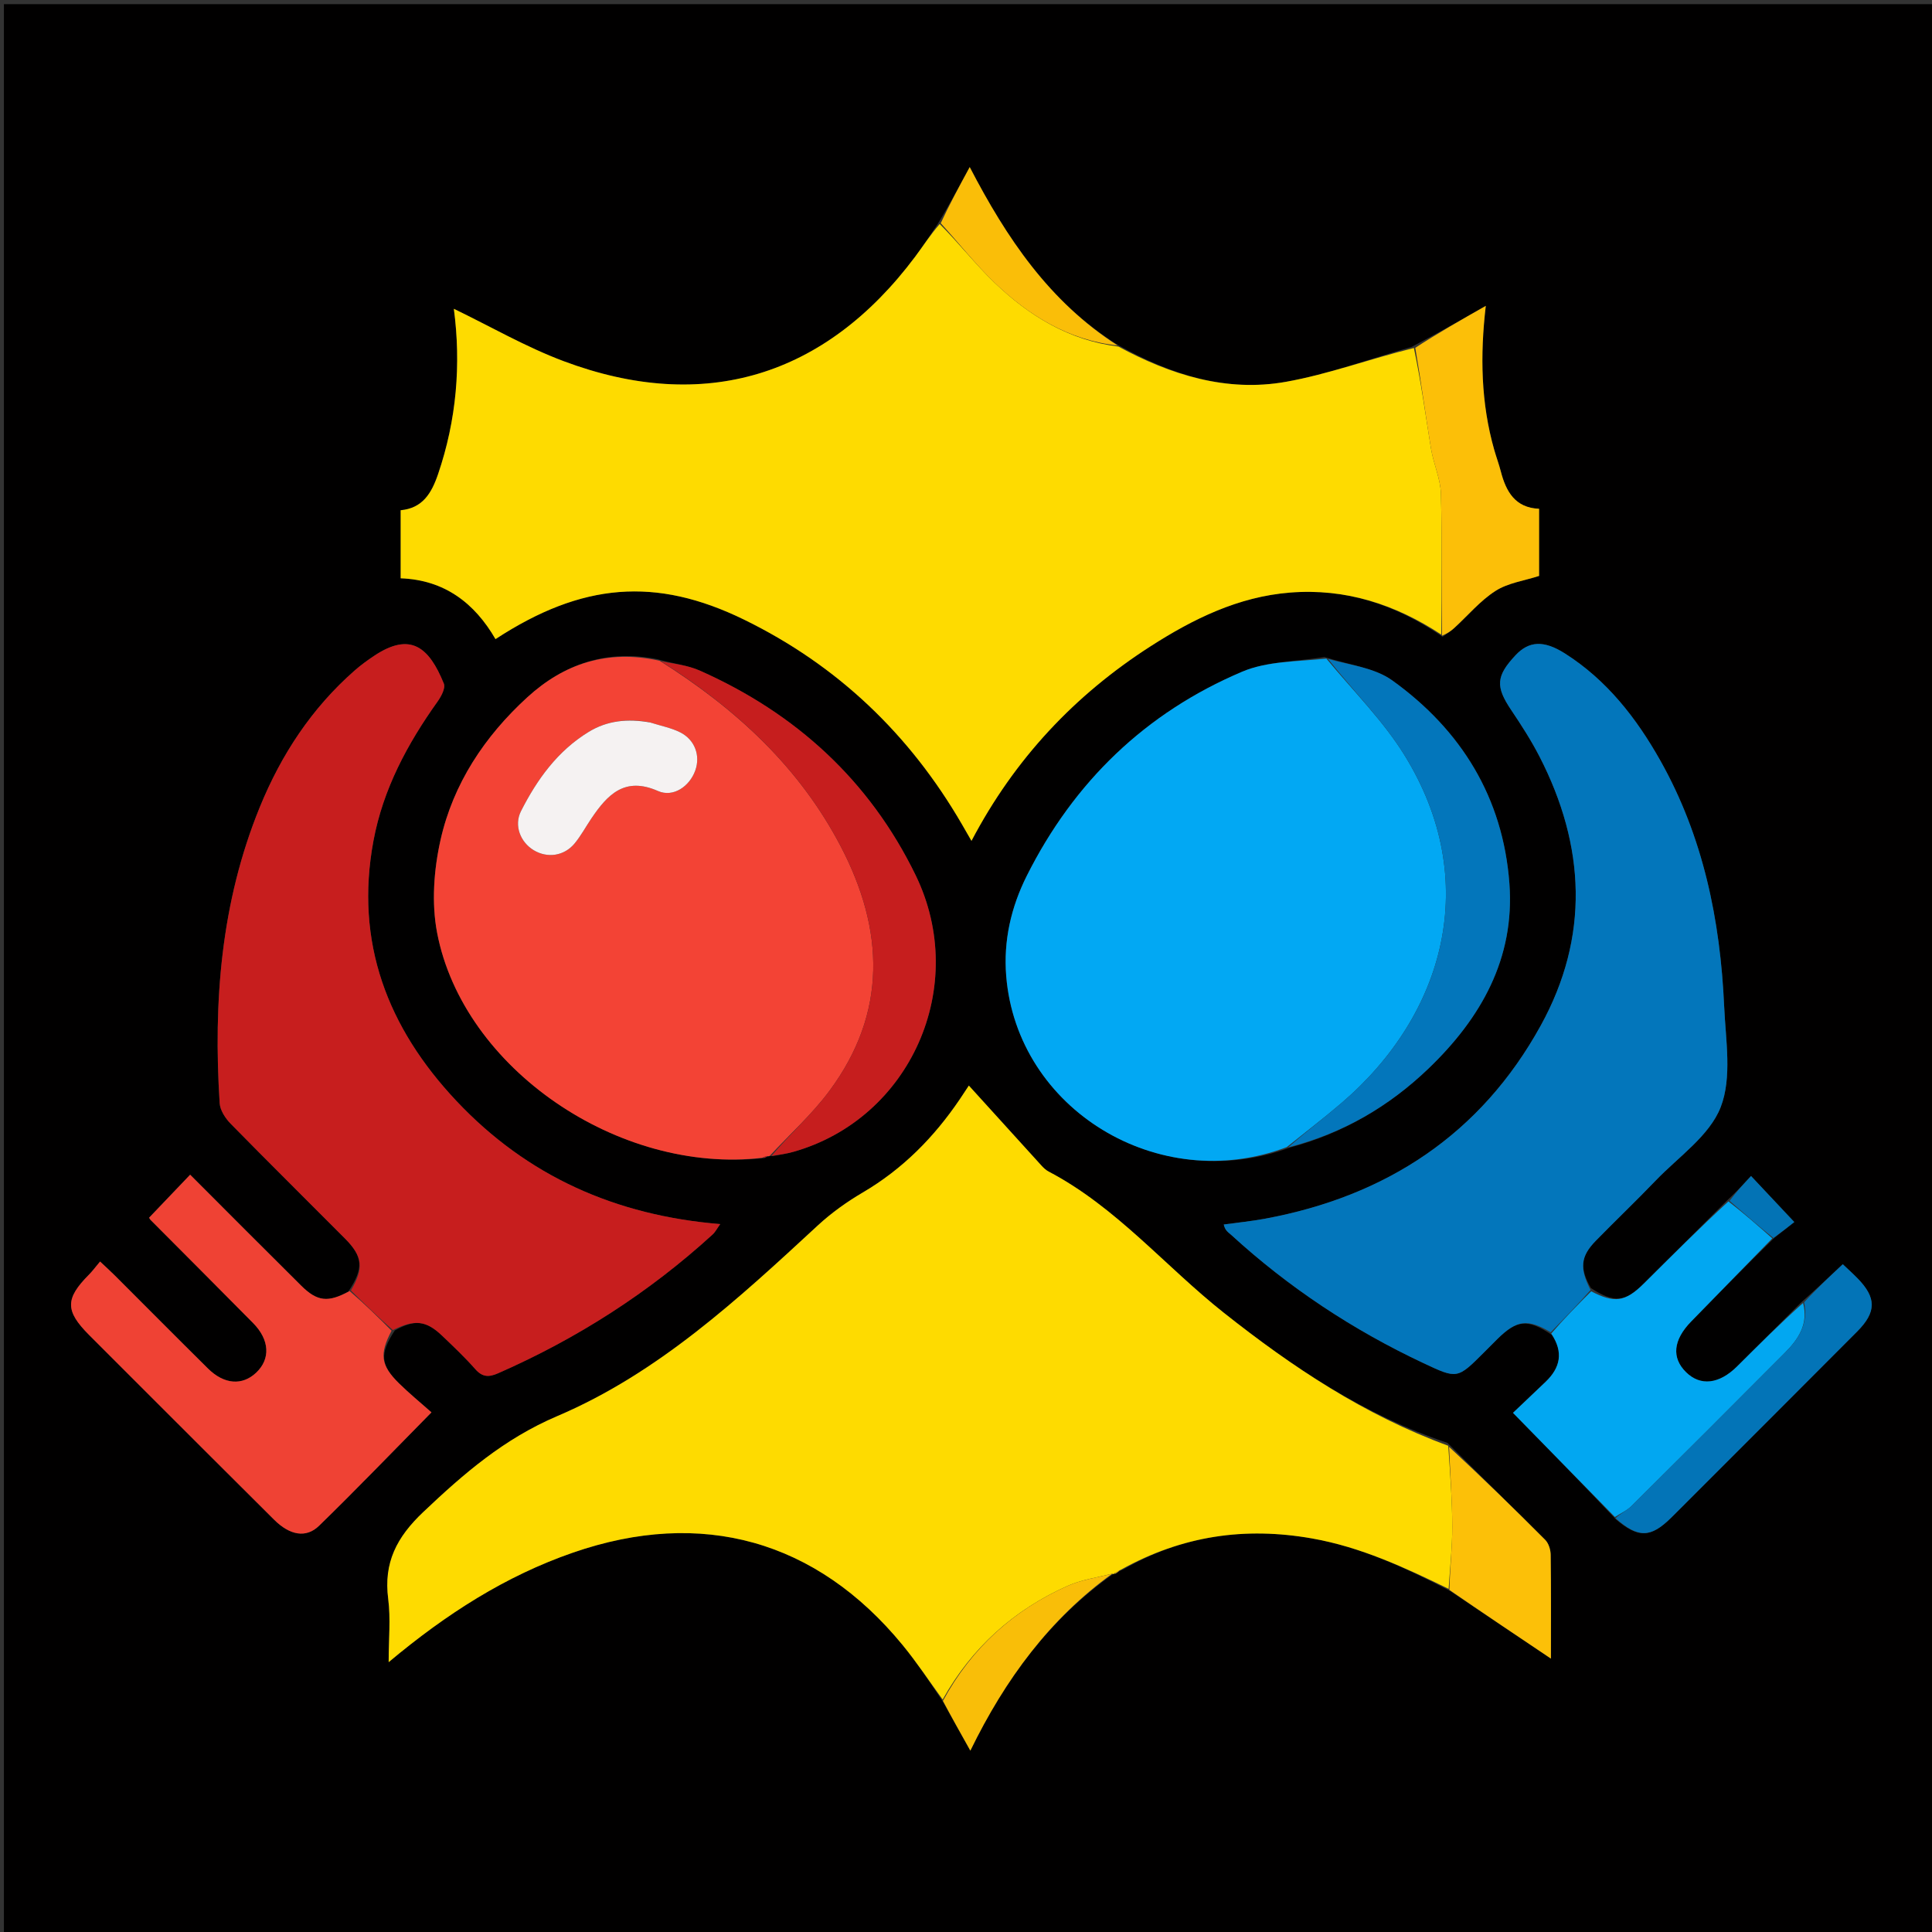 <svg version="1.1" id="Layer_1" xmlns="http://www.w3.org/2000/svg" xmlns:xlink="http://www.w3.org/1999/xlink" x="0px" y="0px"
	 width="100%" viewBox="0 0 512 512" enable-background="new 0 0 512 512" xml:space="preserve">
<rect x="0" y="0" width="512" height="512" fill="#333333" stroke="none"/>
<path fill="#010000" opacity="1" stroke="none" 
	d="
M308,513 
	C205.358,513 103.217,513 1.037,513 
	C1.037,342.4 1.037,171.8 1.037,1.1 
	C171.558,1.1 342.117,1.1 512.838,1.1 
	C512.838,171.667 512.838,342.333 512.838,513 
	C444.8,513 376.65,513 308,513 
M295.645,417.085 
	C296.099,416.727 296.554,416.368 297.71,415.905 
	C313.346,406.931 330.001,404.585 347.69,407.701 
	C360.618,409.979 372.282,415.406 384.301,421.626 
	C393.139,427.556 401.977,433.486 411.012,439.549 
	C411.012,430.265 411.071,421.148 410.947,412.034 
	C410.928,410.688 410.403,408.989 409.491,408.072 
	C401.08,399.625 392.532,391.313 383.596,382.38 
	C361.482,374.977 342.481,362.272 324.372,347.938 
	C308.767,335.586 295.852,319.897 277.891,310.468 
	C277.171,310.09 276.535,309.48 275.979,308.87 
	C269.565,301.831 263.174,294.77 256.757,287.693 
	C256.186,288.555 255.287,289.94 254.362,291.307 
	C247.551,301.37 239.234,309.805 228.657,316.017 
	C224.415,318.509 220.312,321.44 216.705,324.776 
	C195.623,344.274 174.387,363.916 147.709,375.273 
	C133.555,381.299 122.918,390.518 112.157,400.717 
	C105.134,407.373 101.636,414.107 102.878,423.72 
	C103.556,428.964 102.999,434.367 102.999,440.487 
	C118.333,427.645 133.988,417.649 151.825,411.469 
	C185.97,399.64 216.405,408.178 239.204,435.956 
	C242.991,440.569 246.292,445.582 249.946,451.085 
	C252.231,455.162 254.517,459.24 257.154,463.943 
	C266.471,444.83 278.321,428.918 295.067,417.088 
	C295.067,417.088 295.056,417.169 295.645,417.085 
M477.281,345.203 
	C471.64,350.84 466.014,356.492 460.353,362.109 
	C455.593,366.832 450.645,367.385 446.851,363.675 
	C442.921,359.834 443.4,355.099 448.192,350.196 
	C455.361,342.862 462.519,335.518 470.283,327.984 
	C472.297,326.393 474.311,324.801 475.508,323.855 
	C471.13,319.197 467.701,315.548 464.044,311.657 
	C462.082,313.767 460.083,315.915 457.478,318.345 
	C450.188,325.627 442.915,332.926 435.602,340.184 
	C430.699,345.049 427.831,345.406 421.608,341.35 
	C418.586,336.106 418.834,332.982 422.884,328.837 
	C428.121,323.475 433.555,318.305 438.741,312.896 
	C444.803,306.572 453.047,300.996 455.998,293.406 
	C459.05,285.558 457.324,275.663 456.922,266.698 
	C455.895,243.845 451.38,221.783 440.028,201.597 
	C433.679,190.307 425.822,180.217 414.705,173.165 
	C409.067,169.588 405.154,169.894 401.647,173.631 
	C396.442,179.178 396.314,181.964 400.483,188.165 
	C403.171,192.164 405.8,196.244 407.998,200.523 
	C420.155,224.186 421.286,248.231 408.32,271.766 
	C392.451,300.57 367.404,317.004 335.284,322.962 
	C331.654,323.635 327.967,323.999 324.307,324.506 
	C324.669,326.178 325.595,326.629 326.323,327.296 
	C341.549,341.23 358.562,352.472 377.23,361.245 
	C386.208,365.465 386.196,365.491 393.321,358.357 
	C394.498,357.179 395.667,355.992 396.853,354.823 
	C401.966,349.789 404.846,349.432 411.239,353.753 
	C414.415,358.379 413.477,362.478 409.619,366.18 
	C406.659,369.019 403.676,371.835 400.956,374.42 
	C410.363,384.032 419.167,393.029 428.261,402.673 
	C434.172,407.661 437.423,407.573 442.842,402.243 
	C445.092,400.029 447.31,397.782 449.542,395.549 
	C463.754,381.327 477.988,367.126 492.167,352.871 
	C497.312,347.698 497.291,343.908 492.275,338.775 
	C490.925,337.393 489.481,336.103 488.358,335.035 
	C484.602,338.55 481.228,341.708 477.281,345.203 
M104.635,352.581 
	C109.922,349.624 112.898,349.908 117.171,353.983 
	C120.184,356.856 123.22,359.728 125.967,362.846 
	C127.875,365.012 129.581,364.996 132.056,363.909 
	C152.968,354.723 171.944,342.573 188.824,327.177 
	C189.565,326.502 190.042,325.537 190.868,324.395 
	C163.122,322.12 139.739,311.691 120.991,291.798 
	C102.703,272.393 93.953,249.713 98.973,222.8 
	C101.528,209.101 107.953,197.143 115.962,185.913 
	C116.922,184.567 118.103,182.351 117.624,181.169 
	C113.72,171.538 108.821,167.36 99.158,173.795 
	C97.361,174.992 95.599,176.274 93.979,177.697 
	C82.617,187.675 74.541,199.961 68.857,213.879 
	C58.55,239.112 56.509,265.5 58.215,292.352 
	C58.334,294.236 59.723,296.363 61.121,297.79 
	C71.144,308.023 81.345,318.08 91.441,328.242 
	C96.167,332.998 96.461,336.08 92.302,342.286 
	C86.969,345.233 84.106,344.96 79.838,340.731 
	C70.049,331.031 60.335,321.254 50.392,311.309 
	C46.591,315.29 43.069,318.979 39.514,322.703 
	C39.581,322.804 39.726,323.12 39.956,323.351 
	C48.99,332.437 58.061,341.486 67.061,350.606 
	C71.469,355.073 71.723,360.126 67.899,363.761 
	C64.222,367.257 59.405,366.918 55.107,362.666 
	C46.824,354.473 38.622,346.198 30.377,337.966 
	C29.255,336.846 28.074,335.784 26.521,334.319 
	C25.287,335.784 24.497,336.869 23.561,337.81 
	C17.271,344.139 17.251,347.392 23.544,353.716 
	C27.066,357.256 30.604,360.779 34.137,364.308 
	C46.973,377.129 59.785,389.972 72.659,402.755 
	C76.796,406.863 81.108,407.7 84.552,404.349 
	C94.414,394.756 103.95,384.827 114.346,374.289 
	C111.397,371.67 108.435,369.257 105.726,366.586 
	C100.841,361.77 100.534,358.805 104.635,352.581 
M174.201,174.699 
	C160.936,172.032 149.468,175.889 139.717,184.813 
	C128.431,195.141 120.097,207.678 116.744,222.607 
	C114.968,230.517 114.328,239.328 115.844,247.22 
	C122.749,283.165 163.97,311.269 202.584,306.888 
	C202.917,306.709 203.25,306.53 203.815,306.448 
	C203.815,306.448 204.008,306.285 204.856,306.378 
	C206.646,306.008 208.468,305.748 210.222,305.253 
	C241.223,296.504 257.005,261.415 242.631,231.893 
	C230.436,206.847 210.903,189.024 185.491,177.731 
	C182.225,176.28 178.488,175.888 174.201,174.699 
M351.002,174.123 
	C343.696,175.338 335.815,175.198 329.186,178.009 
	C303.596,188.859 284.602,207.204 272.119,232.079 
	C267.956,240.375 265.897,249.287 266.655,258.64 
	C269.521,294.007 307.062,316.891 341.781,304.129 
	C355.895,300.364 368.125,293.201 378.599,283.142 
	C392.485,269.808 401.48,253.97 400.007,234.131 
	C398.321,211.415 387.246,193.442 368.954,180.312 
	C364.252,176.936 357.633,176.232 351.002,174.123 
M382.315,168.76 
	C383.329,168.002 384.413,167.32 385.345,166.472 
	C388.993,163.151 392.234,159.218 396.323,156.599 
	C399.64,154.474 403.953,153.903 407.876,152.627 
	C407.876,146.85 407.876,141.056 407.876,134.831 
	C401.534,134.579 399.108,130.268 397.723,124.904 
	C397.226,122.981 396.526,121.111 395.982,119.198 
	C392.455,106.802 392.212,94.173 393.748,81.059 
	C387.117,84.831 380.952,88.338 374.066,91.95 
	C362.974,95.105 352.045,99.185 340.749,101.191 
	C325.006,103.986 310.256,99.343 295.994,91.267 
	C278.107,79.985 266.767,63.117 256.986,44.276 
	C254.029,49.73 251.522,54.355 248.48,59.395 
	C246.501,62.276 244.622,65.23 242.53,68.025 
	C218.691,99.875 186.557,109.645 149.387,95.721 
	C139.346,91.96 129.941,86.503 120.276,81.839 
	C122.218,96.498 121.014,111.233 116.087,125.675 
	C114.349,130.77 111.955,134.693 106.18,135.219 
	C106.18,141.314 106.18,147.109 106.18,153.256 
	C117.767,153.681 125.765,159.789 131.314,169.37 
	C154.184,154.421 173.793,152.774 197.208,164.219 
	C221.988,176.33 241.115,194.63 254.943,218.481 
	C255.729,219.837 256.508,221.198 257.452,222.839 
	C268.868,201.094 284.825,184.156 304.968,171.234 
	C316.23,164.01 328.166,158.133 341.856,157.041 
	C356.568,155.869 369.775,160.156 382.315,168.76 
z"/>
<path fill="#FEDB00" opacity="1" stroke="none" 
	d="
M296.385,91.84 
	C310.256,99.343 325.006,103.986 340.749,101.191 
	C352.045,99.185 362.974,95.105 374.7,92.226 
	C376.616,101.291 377.792,110.098 379.226,118.862 
	C379.889,122.91 381.751,126.857 381.861,130.884 
	C382.202,143.301 381.961,155.735 381.946,168.162 
	C369.775,160.156 356.568,155.869 341.856,157.041 
	C328.166,158.133 316.23,164.01 304.968,171.234 
	C284.825,184.156 268.868,201.094 257.452,222.839 
	C256.508,221.198 255.729,219.837 254.943,218.481 
	C241.115,194.63 221.988,176.33 197.208,164.219 
	C173.793,152.774 154.184,154.421 131.314,169.37 
	C125.765,159.789 117.767,153.681 106.18,153.256 
	C106.18,147.109 106.18,141.314 106.18,135.219 
	C111.955,134.693 114.349,130.77 116.087,125.675 
	C121.014,111.233 122.218,96.498 120.276,81.839 
	C129.941,86.503 139.346,91.96 149.387,95.721 
	C186.557,109.645 218.691,99.875 242.53,68.025 
	C244.622,65.23 246.501,62.276 249.036,59.359 
	C254.195,64.514 258.488,70.028 263.471,74.824 
	C272.696,83.702 283.329,90.206 296.385,91.84 
z"/>
<path fill="#FEDB00" opacity="1" stroke="none" 
	d="
M383.907,421.07 
	C372.282,415.406 360.618,409.979 347.69,407.701 
	C330.001,404.585 313.346,406.931 297.061,415.988 
	C295.96,416.437 295.508,416.803 295.056,417.169 
	C295.056,417.169 295.067,417.088 294.686,417.063 
	C290.51,418.088 286.511,418.681 282.955,420.266 
	C268.64,426.648 257.502,436.667 249.817,450.41 
	C246.292,445.582 242.991,440.569 239.204,435.956 
	C216.405,408.178 185.97,399.64 151.825,411.469 
	C133.988,417.649 118.333,427.645 102.999,440.487 
	C102.999,434.367 103.556,428.964 102.878,423.72 
	C101.636,414.107 105.134,407.373 112.157,400.717 
	C122.918,390.518 133.555,381.299 147.709,375.273 
	C174.387,363.916 195.623,344.274 216.705,324.776 
	C220.312,321.44 224.415,318.509 228.657,316.017 
	C239.234,309.805 247.551,301.37 254.362,291.307 
	C255.287,289.94 256.186,288.555 256.757,287.693 
	C263.174,294.77 269.565,301.831 275.979,308.87 
	C276.535,309.48 277.171,310.09 277.891,310.468 
	C295.852,319.897 308.767,335.586 324.372,347.938 
	C342.481,362.272 361.482,374.977 383.804,383.142 
	C384.32,390.786 384.854,397.667 384.866,404.55 
	C384.876,410.056 384.25,415.563 383.907,421.07 
z"/>
<path fill="#02A8F3" opacity="1" stroke="none" 
	d="
M340.992,304.004 
	C307.062,316.891 269.521,294.007 266.655,258.64 
	C265.897,249.287 267.956,240.375 272.119,232.079 
	C284.602,207.204 303.596,188.859 329.186,178.009 
	C335.815,175.198 343.696,175.338 351.508,174.538 
	C358.789,183.288 366.548,191.011 372.164,200.065 
	C392.867,233.44 382.772,268.961 355.565,292.266 
	C350.83,296.322 345.856,300.099 340.992,304.004 
z"/>
<path fill="#F34335" opacity="1" stroke="none" 
	d="
M202.006,306.826 
	C163.97,311.269 122.749,283.165 115.844,247.22 
	C114.328,239.328 114.968,230.517 116.744,222.607 
	C120.097,207.678 128.431,195.141 139.717,184.813 
	C149.468,175.889 160.936,172.032 174.806,175.107 
	C195.191,187.921 211.891,203.396 222.817,224.323 
	C234.354,246.422 235.212,268.35 219.78,289.13 
	C215.175,295.332 209.301,300.593 204.008,306.285 
	C204.008,306.285 203.815,306.448 203.41,306.372 
	C202.672,306.473 202.339,306.649 202.006,306.826 
M171.879,191.355 
	C166.279,190.386 160.909,190.957 155.99,193.97 
	C147.756,199.014 142.329,206.557 138.07,214.952 
	C136.139,218.757 137.912,223.21 141.474,225.334 
	C145.089,227.489 149.522,226.863 152.288,223.509 
	C153.971,221.468 155.242,219.09 156.731,216.886 
	C160.991,210.584 165.559,205.73 174.368,209.623 
	C178.397,211.403 182.72,208.427 184.241,204.229 
	C185.668,200.287 184.184,196.047 180.249,194.073 
	C177.907,192.898 175.234,192.384 171.879,191.355 
z"/>
<path fill="#0376BB" opacity="1" stroke="none" 
	d="
M410.959,353.061 
	C404.846,349.432 401.966,349.789 396.853,354.823 
	C395.667,355.992 394.498,357.179 393.321,358.357 
	C386.196,365.491 386.208,365.465 377.23,361.245 
	C358.562,352.472 341.549,341.23 326.323,327.296 
	C325.595,326.629 324.669,326.178 324.307,324.506 
	C327.967,323.999 331.654,323.635 335.284,322.962 
	C367.404,317.004 392.451,300.57 408.32,271.766 
	C421.286,248.231 420.155,224.186 407.998,200.523 
	C405.8,196.244 403.171,192.164 400.483,188.165 
	C396.314,181.964 396.442,179.178 401.647,173.631 
	C405.154,169.894 409.067,169.588 414.705,173.165 
	C425.822,180.217 433.679,190.307 440.028,201.597 
	C451.38,221.783 455.895,243.845 456.922,266.698 
	C457.324,275.663 459.05,285.558 455.998,293.406 
	C453.047,300.996 444.803,306.572 438.741,312.896 
	C433.555,318.305 428.121,323.475 422.884,328.837 
	C418.834,332.982 418.586,336.106 421.509,341.873 
	C417.926,345.951 414.443,349.506 410.959,353.061 
z"/>
<path fill="#C71E1E" opacity="1" stroke="none" 
	d="
M93.001,342.001 
	C96.461,336.08 96.167,332.998 91.441,328.242 
	C81.345,318.08 71.144,308.023 61.121,297.79 
	C59.723,296.363 58.334,294.236 58.215,292.352 
	C56.509,265.5 58.55,239.112 68.857,213.879 
	C74.541,199.961 82.617,187.675 93.979,177.697 
	C95.599,176.274 97.361,174.992 99.158,173.795 
	C108.821,167.36 113.72,171.538 117.624,181.169 
	C118.103,182.351 116.922,184.567 115.962,185.913 
	C107.953,197.143 101.528,209.101 98.973,222.8 
	C93.953,249.713 102.703,272.393 120.991,291.798 
	C139.739,311.691 163.122,322.12 190.868,324.395 
	C190.042,325.537 189.565,326.502 188.824,327.177 
	C171.944,342.573 152.968,354.723 132.056,363.909 
	C129.581,364.996 127.875,365.012 125.967,362.846 
	C123.22,359.728 120.184,356.856 117.171,353.983 
	C112.898,349.908 109.922,349.624 104.113,352.479 
	C100.061,348.919 96.531,345.46 93.001,342.001 
z"/>
<path fill="#EF4234" opacity="1" stroke="none" 
	d="
M92.652,342.143 
	C96.531,345.46 100.061,348.919 103.772,352.648 
	C100.534,358.805 100.841,361.77 105.726,366.586 
	C108.435,369.257 111.397,371.67 114.346,374.289 
	C103.95,384.827 94.414,394.756 84.552,404.349 
	C81.108,407.7 76.796,406.863 72.659,402.755 
	C59.785,389.972 46.973,377.129 34.137,364.308 
	C30.604,360.779 27.066,357.256 23.544,353.716 
	C17.251,347.392 17.271,344.139 23.561,337.81 
	C24.497,336.869 25.287,335.784 26.521,334.319 
	C28.074,335.784 29.255,336.846 30.377,337.966 
	C38.622,346.198 46.824,354.473 55.107,362.666 
	C59.405,366.918 64.222,367.257 67.899,363.761 
	C71.723,360.126 71.469,355.073 67.061,350.606 
	C58.061,341.486 48.99,332.437 39.956,323.351 
	C39.726,323.12 39.581,322.804 39.514,322.703 
	C43.069,318.979 46.591,315.29 50.392,311.309 
	C60.335,321.254 70.049,331.031 79.838,340.731 
	C84.106,344.96 86.969,345.233 92.652,342.143 
z"/>
<path fill="#02A7F1" opacity="1" stroke="none" 
	d="
M411.099,353.407 
	C414.443,349.506 417.926,345.951 421.682,342.213 
	C427.831,345.406 430.699,345.049 435.602,340.184 
	C442.915,332.926 450.188,325.627 458.052,318.385 
	C462.311,321.675 465.996,324.927 469.681,328.178 
	C462.519,335.518 455.361,342.862 448.192,350.196 
	C443.4,355.099 442.921,359.834 446.851,363.675 
	C450.645,367.385 455.593,366.832 460.353,362.109 
	C466.014,356.492 471.64,350.84 477.834,345.294 
	C479.324,350.893 476.565,354.932 472.981,358.535 
	C459.497,372.09 445.977,385.609 432.405,399.076 
	C431.169,400.303 429.461,401.054 427.972,402.026 
	C419.167,393.029 410.363,384.032 400.956,374.42 
	C403.676,371.835 406.659,369.019 409.619,366.18 
	C413.477,362.478 414.415,358.379 411.099,353.407 
z"/>
<path fill="#0376BB" opacity="1" stroke="none" 
	d="
M341.387,304.067 
	C345.856,300.099 350.83,296.322 355.565,292.266 
	C382.772,268.961 392.867,233.44 372.164,200.065 
	C366.548,191.011 358.789,183.288 351.954,174.627 
	C357.633,176.232 364.252,176.936 368.954,180.312 
	C387.246,193.442 398.321,211.415 400.007,234.131 
	C401.48,253.97 392.485,269.808 378.599,283.142 
	C368.125,293.201 355.895,300.364 341.387,304.067 
z"/>
<path fill="#C61E1E" opacity="1" stroke="none" 
	d="
M204.432,306.331 
	C209.301,300.593 215.175,295.332 219.78,289.13 
	C235.212,268.35 234.354,246.422 222.817,224.323 
	C211.891,203.396 195.191,187.921 175.19,175.259 
	C178.488,175.888 182.225,176.28 185.491,177.731 
	C210.903,189.024 230.436,206.847 242.631,231.893 
	C257.005,261.415 241.223,296.504 210.222,305.253 
	C208.468,305.748 206.646,306.008 204.432,306.331 
z"/>
<path fill="#FCBF08" opacity="1" stroke="none" 
	d="
M382.13,168.461 
	C381.961,155.735 382.202,143.301 381.861,130.884 
	C381.751,126.857 379.889,122.91 379.226,118.862 
	C377.792,110.098 376.616,101.291 375.061,92.174 
	C380.952,88.338 387.117,84.831 393.748,81.059 
	C392.212,94.173 392.455,106.802 395.982,119.198 
	C396.526,121.111 397.226,122.981 397.723,124.904 
	C399.108,130.268 401.534,134.579 407.876,134.831 
	C407.876,141.056 407.876,146.85 407.876,152.627 
	C403.953,153.903 399.64,154.474 396.323,156.599 
	C392.234,159.218 388.993,163.151 385.345,166.472 
	C384.413,167.32 383.329,168.002 382.13,168.461 
z"/>
<path fill="#0374B7" opacity="1" stroke="none" 
	d="
M428.117,402.35 
	C429.461,401.054 431.169,400.303 432.405,399.076 
	C445.977,385.609 459.497,372.09 472.981,358.535 
	C476.565,354.932 479.324,350.893 478.12,345.125 
	C481.228,341.708 484.602,338.55 488.358,335.035 
	C489.481,336.103 490.925,337.393 492.275,338.775 
	C497.291,343.908 497.312,347.698 492.167,352.871 
	C477.988,367.126 463.754,381.327 449.542,395.549 
	C447.31,397.782 445.092,400.029 442.842,402.243 
	C437.423,407.573 434.172,407.661 428.117,402.35 
z"/>
<path fill="#FCC008" opacity="1" stroke="none" 
	d="
M384.104,421.348 
	C384.25,415.563 384.876,410.056 384.866,404.55 
	C384.854,397.667 384.32,390.786 384.018,383.433 
	C392.532,391.313 401.08,399.625 409.491,408.072 
	C410.403,408.989 410.928,410.688 410.947,412.034 
	C411.071,421.148 411.012,430.265 411.012,439.549 
	C401.977,433.486 393.139,427.556 384.104,421.348 
z"/>
<path fill="#F9BE08" opacity="1" stroke="none" 
	d="
M249.882,450.748 
	C257.502,436.667 268.64,426.648 282.955,420.266 
	C286.511,418.681 290.51,418.088 294.726,417.073 
	C278.321,428.918 266.471,444.83 257.154,463.943 
	C254.517,459.24 252.231,455.162 249.882,450.748 
z"/>
<path fill="#FABE08" opacity="1" stroke="none" 
	d="
M296.19,91.553 
	C283.329,90.206 272.696,83.702 263.471,74.824 
	C258.488,70.028 254.195,64.514 249.303,59.152 
	C251.522,54.355 254.029,49.73 256.986,44.276 
	C266.767,63.117 278.107,79.985 296.19,91.553 
z"/>
<path fill="#0373B5" opacity="1" stroke="none" 
	d="
M469.982,328.081 
	C465.996,324.927 462.311,321.675 458.356,318.244 
	C460.083,315.915 462.082,313.767 464.044,311.657 
	C467.701,315.548 471.13,319.197 475.508,323.855 
	C474.311,324.801 472.297,326.393 469.982,328.081 
z"/>
<path fill="#F9BE08" opacity="1" stroke="none" 
	d="
M295.351,417.127 
	C295.508,416.803 295.96,416.437 296.71,416.041 
	C296.554,416.368 296.099,416.727 295.351,417.127 
z"/>
<path fill="#C61E1E" opacity="1" stroke="none" 
	d="
M202.295,306.857 
	C202.339,306.649 202.672,306.473 203.294,306.324 
	C203.25,306.53 202.917,306.709 202.295,306.857 
z"/>
<path fill="#F5F2F2" opacity="1" stroke="none" 
	d="
M172.294,191.464 
	C175.234,192.384 177.907,192.898 180.249,194.073 
	C184.184,196.047 185.668,200.287 184.241,204.229 
	C182.72,208.427 178.397,211.403 174.368,209.623 
	C165.559,205.73 160.991,210.584 156.731,216.886 
	C155.242,219.09 153.971,221.468 152.288,223.509 
	C149.522,226.863 145.089,227.489 141.474,225.334 
	C137.912,223.21 136.139,218.757 138.07,214.952 
	C142.329,206.557 147.756,199.014 155.99,193.97 
	C160.909,190.957 166.279,190.386 172.294,191.464 
z"/>
</svg>